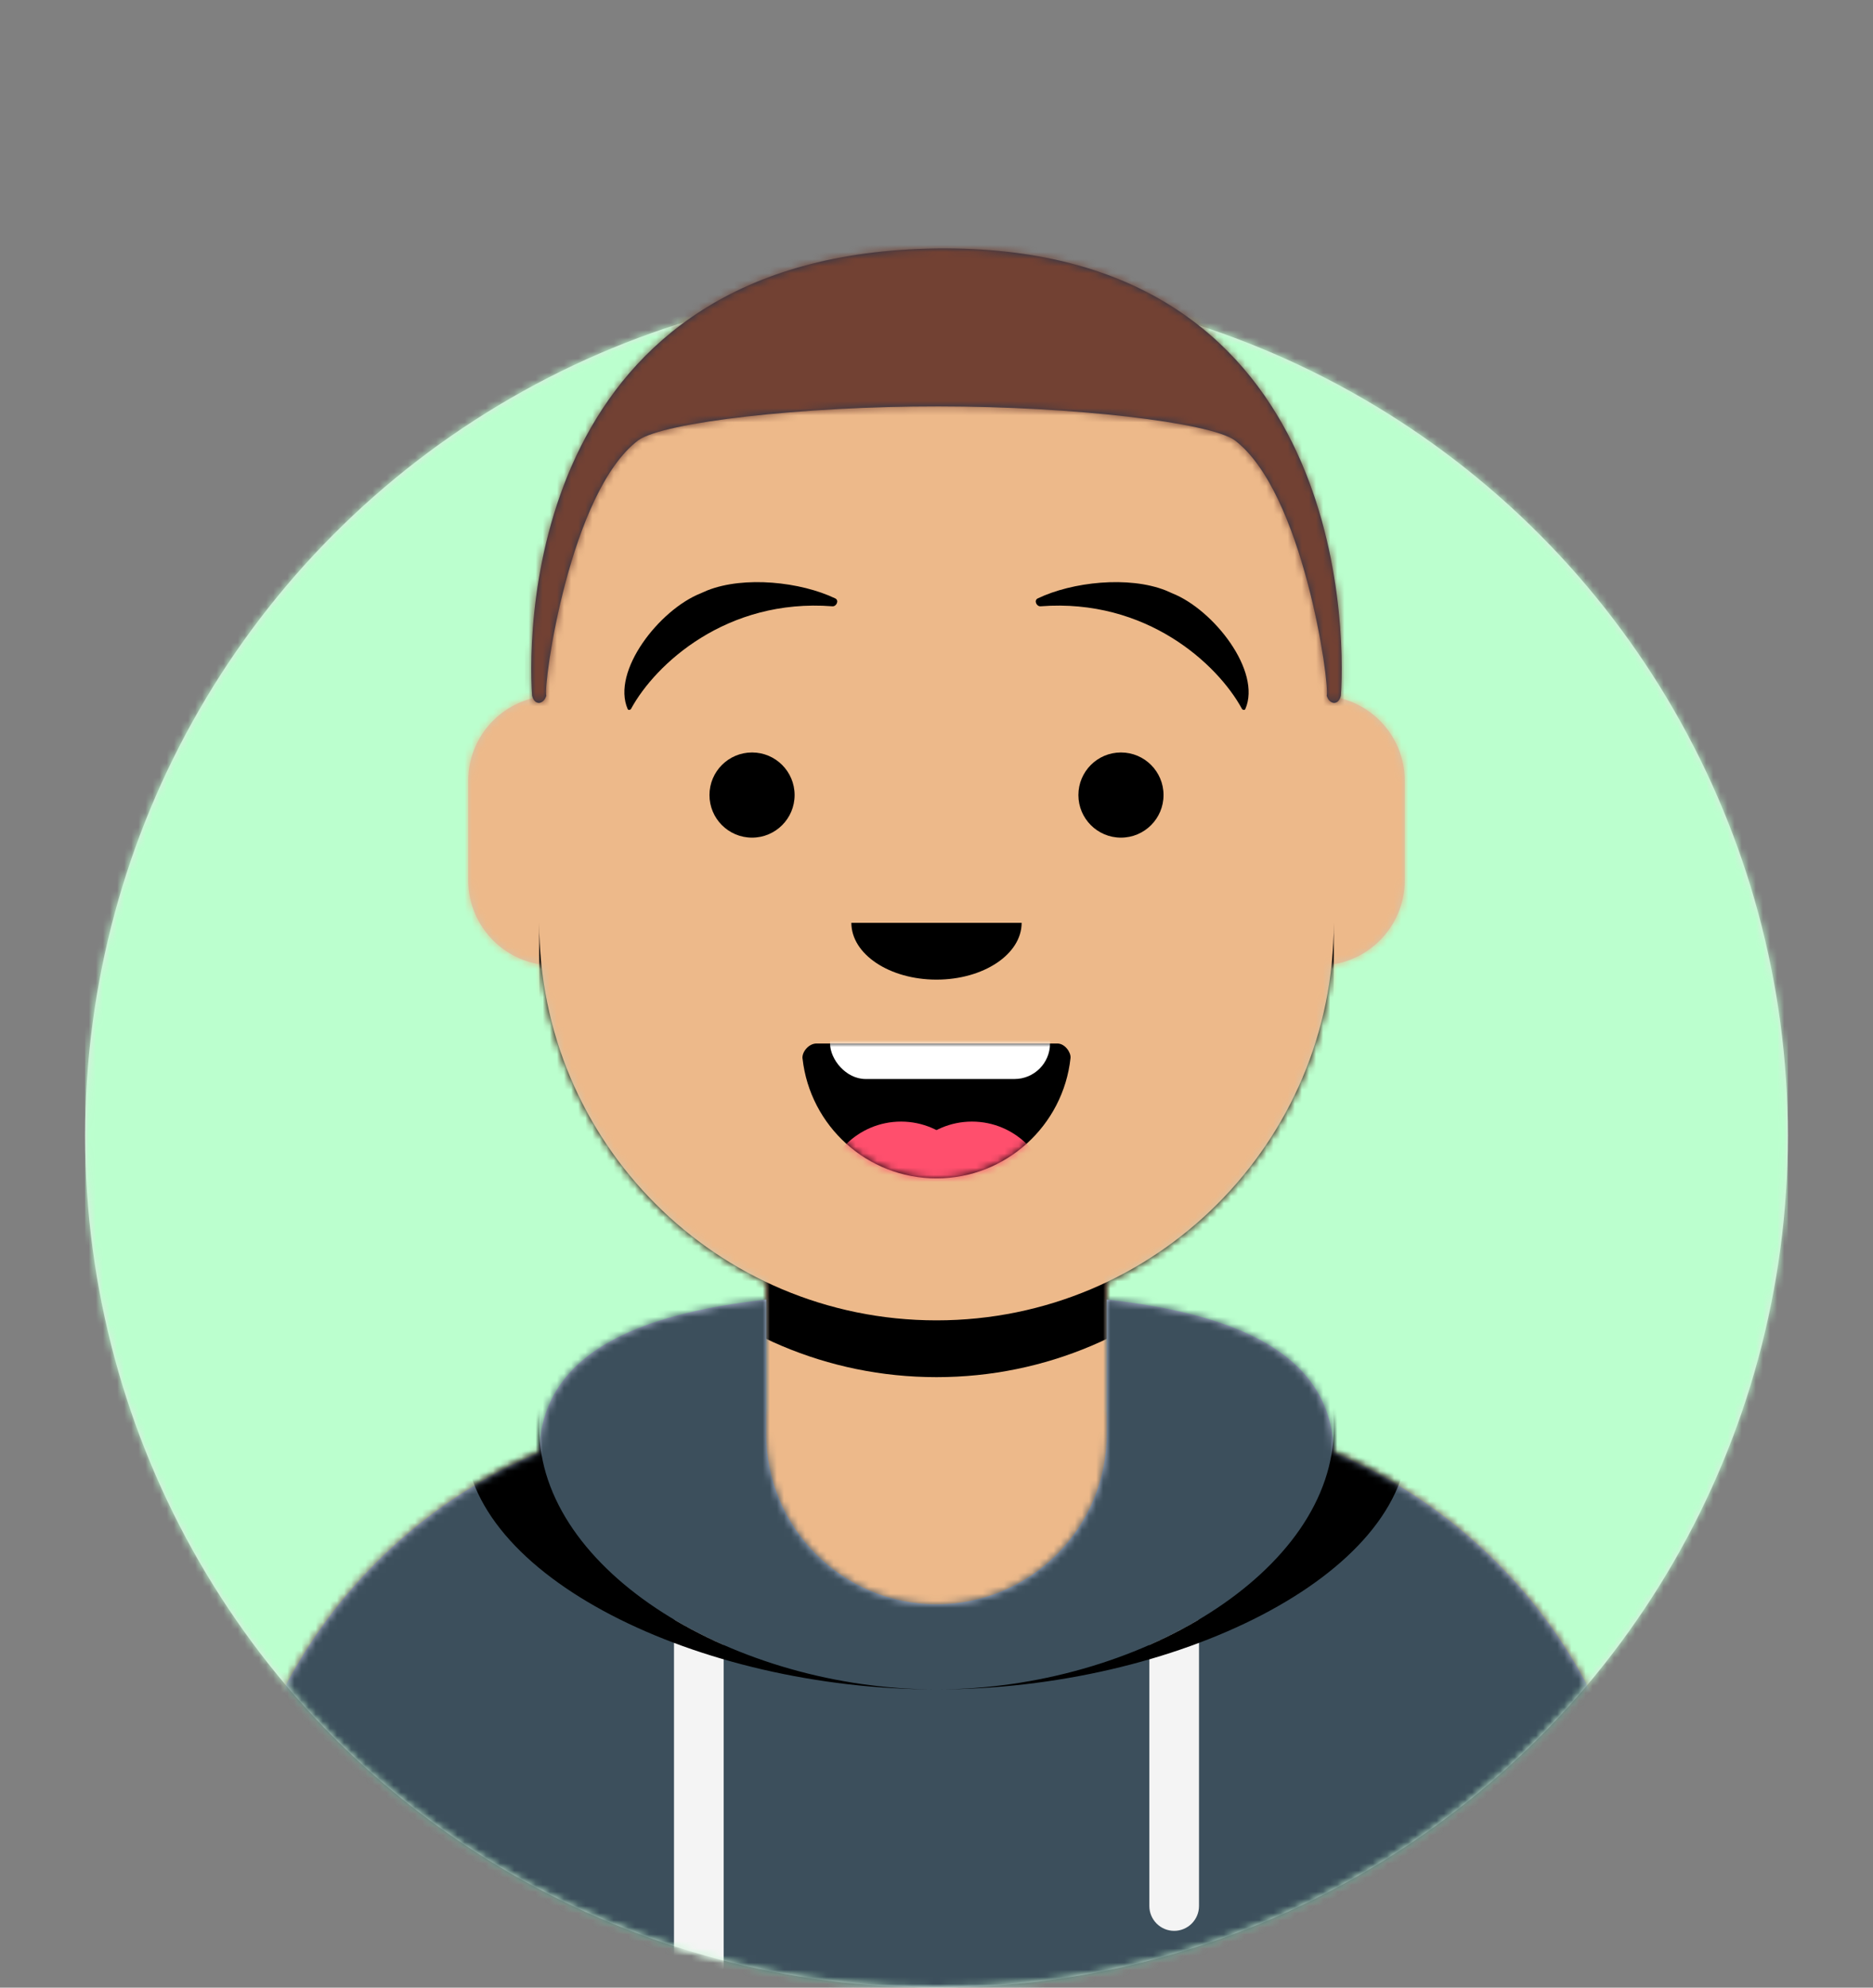 <?xml version="1.0" encoding="UTF-8"?>
<svg id="Calque_1" data-name="Calque 1" xmlns="http://www.w3.org/2000/svg" xmlns:xlink="http://www.w3.org/1999/xlink" viewBox="0 0 264 280">
  <rect x="0" y="0" width="264" height="280" fill="#808080" stroke="none"/>
  <defs>
    <style>
      .cls-1, .cls-2 {
        fill: #fff;
      }

      .cls-3 {
        mask: url(#mask-10);
      }

      .cls-4 {
        fill: #bbffce;
      }

      .cls-2, .cls-5, .cls-6, .cls-7, .cls-8, .cls-9 {
        fill-rule: evenodd;
      }

      .cls-10 {
        mask: url(#mask-2);
      }

      .cls-5 {
        fill: #b7c1db;
      }

      .cls-11 {
        fill: #724133;
      }

      .cls-12 {
        mask: url(#mask-3);
      }

      .cls-13 {
        mask: url(#mask-9);
      }

      .cls-14 {
        fill: #e6e6e6;
      }

      .cls-15 {
        mask: url(#mask-5);
      }

      .cls-16 {
        fill: #3c4f5c;
      }

      .cls-17 {
        fill: #edb98a;
      }

      .cls-18 {
        mask: url(#mask-8);
      }

      .cls-19 {
        mask: url(#mask-4);
      }

      .cls-6 {
        fill: #d0c6ac;
      }

      .cls-7 {
        fill: #f4f4f4;
      }

      .cls-20 {
        mask: url(#mask-6);
      }

      .cls-21 {
        mask: url(#mask-1);
      }

      .cls-22 {
        mask: url(#mask);
      }

      .cls-23 {
        mask: url(#mask-7);
      }

      .cls-8 {
        fill: #28354b;
      }

      .cls-24 {
        fill: #ff4f6d;
      }
    </style>
    <mask id="mask" x="12" y="40" width="240" height="240" maskUnits="userSpaceOnUse">
      <g id="react-mask-4">
        <circle id="react-path-1-2" data-name="react-path-1" class="cls-1" cx="132" cy="160" r="120"/>
      </g>
    </mask>
    <mask id="mask-1" x="0" y="0" width="338" height="316" maskUnits="userSpaceOnUse">
      <g id="react-mask-5">
        <path id="react-path-2" class="cls-2" d="m12,160c0,66.27,53.73,120,120,120s120-53.73,120-120h12V0H0v160h12Z"/>
      </g>
    </mask>
    <mask id="mask-2" x="32" y="36" width="264" height="280" maskUnits="userSpaceOnUse">
      <g id="react-mask-6">
        <path id="react-path-3-2" data-name="react-path-3" class="cls-2" d="m156,180.61v18.39h4c39.76,0,72,32.24,72,72v9H32v-9c0-39.76,32.24-72,72-72h4v-18.39c-17.24-8.19-29.63-24.92-31.69-44.73-5.82-.82-10.31-5.83-10.31-11.88v-14c0-5.95,4.32-10.88,10-11.83v-6.17h0c0-30.93,25.07-56,56-56h0c30.93,0,56,25.07,56,56v6.17c5.68.95,10,5.89,10,11.83v14c0,6.05-4.48,11.06-10.31,11.88-2.07,19.81-14.46,36.54-31.69,44.73Z"/>
      </g>
    </mask>
    <mask id="mask-3" x="32" y="36" width="200" height="244" maskUnits="userSpaceOnUse">
      <g id="react-mask-6-2" data-name="react-mask-6">
        <path id="react-path-3-3" data-name="react-path-3" class="cls-2" d="m156,180.61v18.39h4c39.76,0,72,32.24,72,72v9H32v-9c0-39.76,32.24-72,72-72h4v-18.39c-17.24-8.19-29.63-24.92-31.69-44.73-5.82-.82-10.31-5.83-10.31-11.88v-14c0-5.95,4.32-10.88,10-11.83v-6.17h0c0-30.93,25.07-56,56-56h0c30.93,0,56,25.07,56,56v6.17c5.68.95,10,5.89,10,11.83v14c0,6.05-4.48,11.06-10.31,11.88-2.07,19.81-14.46,36.54-31.69,44.73Z"/>
      </g>
    </mask>
    <mask id="mask-4" x="0" y="170" width="264" height="110" maskUnits="userSpaceOnUse">
      <g id="react-mask-264">
        <path id="react-path-263-2" data-name="react-path-263" class="cls-2" d="m108,183.07c-17.92,2.01-31.72,7.48-32,21.57-25.86,10.92-44,36.52-44,66.35h0v9h200v-9c0-29.83-18.15-55.43-44-66.35-.28-14.09-14.08-19.57-32-21.57v18.93h0c0,13.25-10.75,24-24,24h0c-13.25,0-24-10.75-24-24v-18.93Z"/>
      </g>
    </mask>
    <mask id="mask-5" x="32" y="183.07" width="200" height="96.93" maskUnits="userSpaceOnUse">
      <g id="react-mask-264-2" data-name="react-mask-264">
        <path id="react-path-263-3" data-name="react-path-263" class="cls-2" d="m108,183.07c-17.92,2.01-31.72,7.48-32,21.57-25.86,10.92-44,36.52-44,66.35h0v9h200v-9c0-29.83-18.15-55.43-44-66.35-.28-14.09-14.08-19.57-32-21.57v18.93h0c0,13.25-10.75,24-24,24h0c-13.25,0-24-10.75-24-24v-18.93Z"/>
      </g>
    </mask>
    <mask id="mask-6" x="32" y="182.72" width="200" height="97.28" maskUnits="userSpaceOnUse">
      <g id="react-mask-264-3" data-name="react-mask-264">
        <path id="react-path-263-4" data-name="react-path-263" class="cls-2" d="m108,183.07c-17.92,2.01-31.72,7.48-32,21.57-25.86,10.92-44,36.52-44,66.35h0v9h200v-9c0-29.83-18.15-55.43-44-66.35-.28-14.09-14.08-19.57-32-21.57v18.93h0c0,13.25-10.75,24-24,24h0c-13.25,0-24-10.75-24-24v-18.93Z"/>
      </g>
    </mask>
    <mask id="mask-7" x="113.11" y="136" width="37.79" height="30" maskUnits="userSpaceOnUse">
      <g id="react-mask-304">
        <path id="react-path-303-2" data-name="react-path-303" class="cls-2" d="m113.12,149.13c1.06,9.49,9.11,16.87,18.88,16.87s17.87-7.43,18.89-16.96c.08-.77-.78-2.04-1.85-2.04h-33.96c-1.08,0-2.07,1.18-1.97,2.13Z"/>
      </g>
    </mask>
    <mask id="mask-8" x="113.11" y="147" width="37.79" height="33" maskUnits="userSpaceOnUse">
      <g id="react-mask-304-2" data-name="react-mask-304">
        <path id="react-path-303-3" data-name="react-path-303" class="cls-2" d="m113.12,149.13c1.06,9.49,9.11,16.87,18.88,16.87s17.87-7.43,18.89-16.96c.08-.77-.78-2.04-1.85-2.04h-33.96c-1.08,0-2.07,1.18-1.97,2.13Z"/>
      </g>
    </mask>
    <mask id="mask-9" x="0" y="0" width="338" height="314" maskUnits="userSpaceOnUse">
      <g id="react-mask-172">
        <rect id="react-path-174" class="cls-1" width="264" height="280"/>
      </g>
    </mask>
    <mask id="mask-10" x="74" y="34" width="264" height="280" maskUnits="userSpaceOnUse">
      <g id="react-mask-173">
        <path id="react-path-175-2" data-name="react-path-175" class="cls-2" d="m75,98c.35,1.49,1.67,1.22,2,0-.46-1.55,3.3-28.75,13-36,3.62-2.52,23.01-4.77,42.31-4.75,19.1.01,38.11,2.26,41.69,4.75,9.7,7.25,13.46,34.45,13,36,.33,1.22,1.65,1.49,2,0,.72-10.3,0-63.73-57-63-57,.73-57.72,52.7-57,63Z"/>
      </g>
    </mask>
  </defs>
  <g id="Avataaar">
    <g id="Avataaar_Circle" data-name="Avataaar/Circle">
      <g>
        <g id="Circle">
          <g id="Circle-Background">
            <circle id="react-path-1" class="cls-14" cx="132" cy="160" r="120"/>
          </g>
          <g class="cls-22">
            <g id="Color_Palette_Blue-01" data-name="Color/Palette/Blue-01">
              <rect id="_Color" data-name="🖍Color" class="cls-4" x="12" y="40" width="240" height="240"/>
            </g>
          </g>
        </g>
        <g class="cls-21">
          <g id="Avataaar-2" data-name="Avataaar">
            <g id="Body">
              <path id="react-path-3" class="cls-6" d="m156,180.61v18.39h4c39.76,0,72,32.24,72,72v9H32v-9c0-39.76,32.24-72,72-72h4v-18.39c-17.24-8.19-29.63-24.92-31.69-44.73-5.82-.82-10.31-5.83-10.31-11.88v-14c0-5.95,4.32-10.88,10-11.83v-6.17h0c0-30.93,25.07-56,56-56h0c30.93,0,56,25.07,56,56v6.17c5.68.95,10,5.89,10,11.83v14c0,6.05-4.48,11.06-10.31,11.88-2.07,19.81-14.46,36.54-31.69,44.73Z"/>
              <g class="cls-10">
                <g id="Skin_-03-Brown" data-name="Skin/👶🏽-03-Brown">
                  <g id="Color">
                    <rect class="cls-17" x="32" y="36" width="264" height="280"/>
                  </g>
                </g>
              </g>
              <g class="cls-12">
                <path id="Neck-Shadow" class="cls-9" d="m188,115v23c0,30.93-25.07,56-56,56s-56-25.07-56-56v-23,15c0,30.93,25.07,56,56,56s56-25.07,56-56v-15Z"/>
              </g>
            </g>
            <g id="Clothing_Hoodie" data-name="Clothing/Hoodie">
              <g id="Hoodie">
                <path id="react-path-263" class="cls-5" d="m108,183.07c-17.92,2.01-31.72,7.48-32,21.57-25.86,10.92-44,36.52-44,66.35h0v9h200v-9c0-29.83-18.15-55.43-44-66.35-.28-14.09-14.08-19.57-32-21.57v18.93h0c0,13.25-10.75,24-24,24h0c-13.25,0-24-10.75-24-24v-18.93Z"/>
              </g>
              <g class="cls-19">
                <g id="Color_Palette_Gray-01" data-name="Color/Palette/Gray-01">
                  <rect id="_Color-2" data-name="🖍Color" class="cls-16" y="170" width="264" height="110"/>
                </g>
              </g>
              <g class="cls-15">
                <path id="Straps" class="cls-7" d="m102,231.74v48.26h-7v-51.85c2.2,1.31,4.55,2.51,7,3.59Zm67-3.59v40.35c0,1.93-1.57,3.5-3.5,3.5s-3.5-1.57-3.5-3.5v-36.76c2.45-1.08,4.8-2.28,7-3.59Z"/>
              </g>
              <g class="cls-20">
                <path id="Shadow" class="cls-9" d="m90.96,182.72c-15.05,2.85-25.46,8.52-25.46,19.58,0,19.71,33.04,35.69,66.5,35.69s66.5-15.98,66.5-35.69c0-11.06-10.41-16.74-25.46-19.58,9.09,3.35,14.96,8.98,14.96,18.35,0,20.39-27.82,36.92-56,36.92s-56-16.53-56-36.92c0-9.37,5.88-15,14.96-18.35Z"/>
              </g>
            </g>
            <g id="Face">
              <g id="Mouth_Smile" data-name="Mouth/Smile">
                <g id="Mouth">
                  <path id="react-path-303" class="cls-9" d="m113.12,149.13c1.06,9.49,9.11,16.87,18.88,16.87s17.87-7.43,18.89-16.96c.08-.77-.78-2.04-1.85-2.04h-33.96c-1.08,0-2.07,1.18-1.97,2.13Z"/>
                </g>
                <g class="cls-23">
                  <rect id="Teeth" class="cls-1" x="117" y="136" width="31" height="16" rx="5" ry="5"/>
                </g>
                <g class="cls-18">
                  <g id="Tongue">
                    <g>
                      <circle class="cls-24" cx="127" cy="169" r="11"/>
                      <circle class="cls-24" cx="137" cy="169" r="11"/>
                    </g>
                  </g>
                </g>
              </g>
              <g id="Nose_Default" data-name="Nose/Default">
                <path id="Nose" class="cls-9" d="m120,130c0,4.42,5.37,8,12,8h0c6.63,0,12-3.58,12-8"/>
              </g>
              <g id="Eyes_Default-_" data-name="Eyes/Default-😀">
                <circle id="Eye" cx="106" cy="112" r="6"/>
                <circle id="Eye-2" data-name="Eye" cx="158" cy="112" r="6"/>
              </g>
              <g id="Eyebrow_Natural_Raised-Excited-Natural" data-name="Eyebrow/Natural/Raised-Excited-Natural">
                <path id="Eye-Browse-Reddit" class="cls-9" d="m98.77,83.58l.91-.4c5.24-2.08,13.19-1.21,18.05,1.12.57.27.18,1.15-.4,1.11-14.92-1.15-24.96,8.15-28.38,14.44-.1.19-.41.21-.48.03-2.31-5.32,4.45-13.98,10.3-16.3Z"/>
                <path id="Eye-Browse-Reddit-2" data-name="Eye-Browse-Reddit" class="cls-9" d="m165.23,83.58l-.91-.4c-5.24-2.08-13.19-1.21-18.05,1.12-.57.27-.18,1.15.4,1.11,14.92-1.15,24.96,8.15,28.38,14.44.1.19.41.21.48.03,2.31-5.32-4.45-13.98-10.3-16.3Z"/>
              </g>
            </g>
            <g id="Top">
              <g class="cls-13">
                <g id="Top_Short-Hair_The-Caesar" data-name="Top/Short-Hair/The-Caesar">
                  <g id="Hair">
                    <g id="Caesar">
                      <path id="react-path-175" class="cls-8" d="m75,98c.35,1.49,1.67,1.22,2,0-.46-1.55,3.3-28.75,13-36,3.62-2.52,23.01-4.77,42.31-4.75,19.1.01,38.11,2.26,41.69,4.75,9.7,7.25,13.46,34.45,13,36,.33,1.22,1.65,1.49,2,0,.72-10.3,0-63.73-57-63-57,.73-57.72,52.7-57,63Z"/>
                    </g>
                    <g class="cls-3">
                      <g id="Skin_-03-Brown-2" data-name="Skin/👶🏽-03-Brown">
                        <g id="Color-2" data-name="Color">
                          <rect class="cls-11" x="74" y="34" width="264" height="280"/>
                        </g>
                      </g>
                    </g>
                  </g>
                </g>
              </g>
            </g>
          </g>
        </g>
      </g>
    </g>
  </g>
</svg>